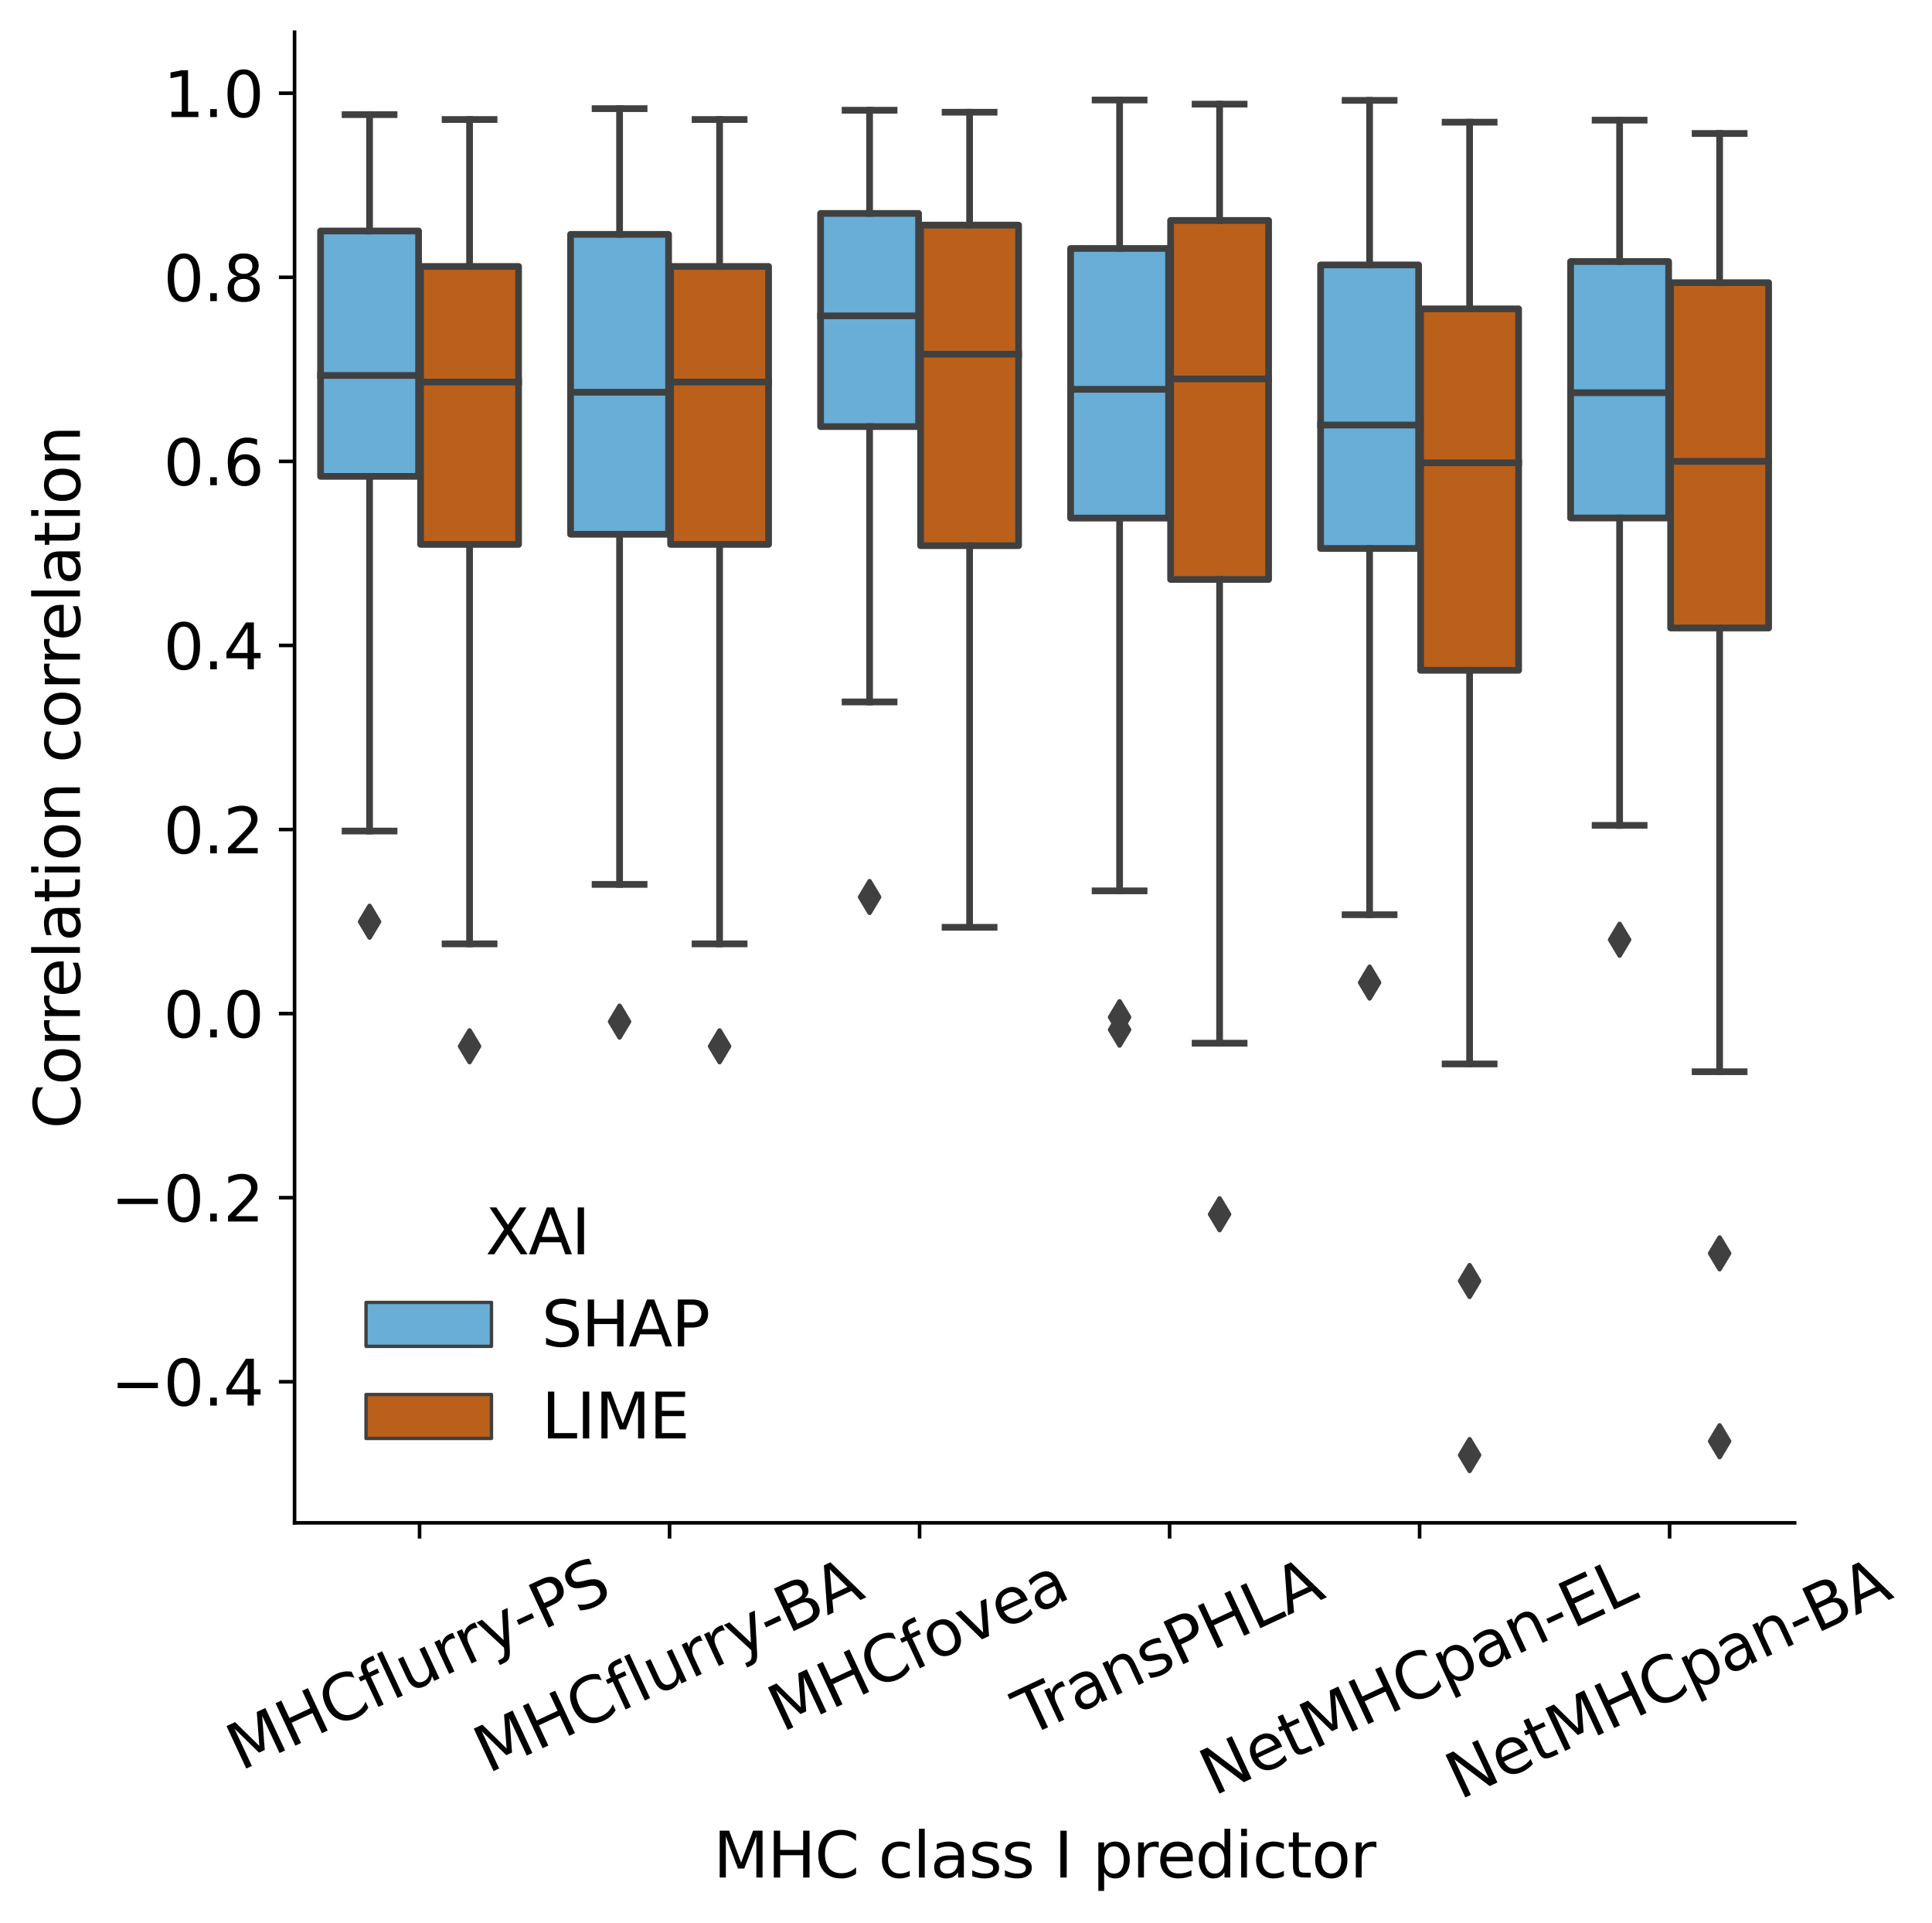 <?xml version="1.0" encoding="utf-8" standalone="no"?>
<!DOCTYPE svg PUBLIC "-//W3C//DTD SVG 1.1//EN"
  "http://www.w3.org/Graphics/SVG/1.1/DTD/svg11.dtd">
<svg height="429.1pt" version="1.1" viewBox="0 0 431.207 429.1" width="431.207pt" xmlns="http://www.w3.org/2000/svg" xmlns:xlink="http://www.w3.org/1999/xlink">
 <defs>
  <style type="text/css">*{stroke-linecap:butt;stroke-linejoin:round;}</style>
 </defs>
 <g id="figure_1">
  <g id="patch_1">
   <path d="M 0 429.1 
L 431.207 429.1 
L 431.207 -0 
L 0 -0 
z
" style="fill:#ffffff;"/>
  </g>
  <g id="axes_1">
   <g id="patch_2">
    <path d="M 65.745 339.84 
L 400.545 339.84 
L 400.545 7.2 
L 65.745 7.2 
z
" style="fill:#ffffff;"/>
   </g>
   <g id="patch_3">
    <path clip-path="url(#p8aa1a93c89)" d="M 71.549 106.305 
L 93.422 106.305 
L 93.422 51.548 
L 71.549 51.548 
L 71.549 106.305 
z
" style="fill:#68aed7;stroke:#404040;stroke-linejoin:miter;stroke-width:1.5;"/>
   </g>
   <g id="patch_4">
    <path clip-path="url(#p8aa1a93c89)" d="M 93.869 121.491 
L 115.742 121.491 
L 115.742 59.459 
L 93.869 59.459 
L 93.869 121.491 
z
" style="fill:#ba601b;stroke:#404040;stroke-linejoin:miter;stroke-width:1.5;"/>
   </g>
   <g id="patch_5">
    <path clip-path="url(#p8aa1a93c89)" d="M 127.349 119.231 
L 149.222 119.231 
L 149.222 52.298 
L 127.349 52.298 
L 127.349 119.231 
z
" style="fill:#68aed7;stroke:#404040;stroke-linejoin:miter;stroke-width:1.5;"/>
   </g>
   <g id="patch_6">
    <path clip-path="url(#p8aa1a93c89)" d="M 149.669 121.491 
L 171.542 121.491 
L 171.542 59.459 
L 149.669 59.459 
L 149.669 121.491 
z
" style="fill:#ba601b;stroke:#404040;stroke-linejoin:miter;stroke-width:1.5;"/>
   </g>
   <g id="patch_7">
    <path clip-path="url(#p8aa1a93c89)" d="M 183.149 95.198 
L 205.022 95.198 
L 205.022 47.631 
L 183.149 47.631 
L 183.149 95.198 
z
" style="fill:#68aed7;stroke:#404040;stroke-linejoin:miter;stroke-width:1.5;"/>
   </g>
   <g id="patch_8">
    <path clip-path="url(#p8aa1a93c89)" d="M 205.469 121.773 
L 227.342 121.773 
L 227.342 50.235 
L 205.469 50.235 
L 205.469 121.773 
z
" style="fill:#ba601b;stroke:#404040;stroke-linejoin:miter;stroke-width:1.5;"/>
   </g>
   <g id="patch_9">
    <path clip-path="url(#p8aa1a93c89)" d="M 238.949 115.615 
L 260.822 115.615 
L 260.822 55.449 
L 238.949 55.449 
L 238.949 115.615 
z
" style="fill:#68aed7;stroke:#404040;stroke-linejoin:miter;stroke-width:1.5;"/>
   </g>
   <g id="patch_10">
    <path clip-path="url(#p8aa1a93c89)" d="M 261.269 129.318 
L 283.142 129.318 
L 283.142 49.198 
L 261.269 49.198 
L 261.269 129.318 
z
" style="fill:#ba601b;stroke:#404040;stroke-linejoin:miter;stroke-width:1.5;"/>
   </g>
   <g id="patch_11">
    <path clip-path="url(#p8aa1a93c89)" d="M 294.749 122.393 
L 316.622 122.393 
L 316.622 59.12 
L 294.749 59.12 
L 294.749 122.393 
z
" style="fill:#68aed7;stroke:#404040;stroke-linejoin:miter;stroke-width:1.5;"/>
   </g>
   <g id="patch_12">
    <path clip-path="url(#p8aa1a93c89)" d="M 317.069 149.592 
L 338.942 149.592 
L 338.942 68.924 
L 317.069 68.924 
L 317.069 149.592 
z
" style="fill:#ba601b;stroke:#404040;stroke-linejoin:miter;stroke-width:1.5;"/>
   </g>
   <g id="patch_13">
    <path clip-path="url(#p8aa1a93c89)" d="M 350.549 115.593 
L 372.422 115.593 
L 372.422 58.363 
L 350.549 58.363 
L 350.549 115.593 
z
" style="fill:#68aed7;stroke:#404040;stroke-linejoin:miter;stroke-width:1.5;"/>
   </g>
   <g id="patch_14">
    <path clip-path="url(#p8aa1a93c89)" d="M 372.869 140.144 
L 394.742 140.144 
L 394.742 63.083 
L 372.869 63.083 
L 372.869 140.144 
z
" style="fill:#ba601b;stroke:#404040;stroke-linejoin:miter;stroke-width:1.5;"/>
   </g>
   <g id="patch_15">
    <path clip-path="url(#p8aa1a93c89)" d="M 93.645 226.194 
L 93.645 226.194 
L 93.645 226.194 
L 93.645 226.194 
z
" style="fill:#68aed7;stroke:#404040;stroke-linejoin:miter;stroke-width:0.75;"/>
   </g>
   <g id="patch_16">
    <path clip-path="url(#p8aa1a93c89)" d="M 93.645 226.194 
L 93.645 226.194 
L 93.645 226.194 
L 93.645 226.194 
z
" style="fill:#ba601b;stroke:#404040;stroke-linejoin:miter;stroke-width:0.75;"/>
   </g>
   <g id="matplotlib.axis_1">
    <g id="xtick_1">
     <g id="line2d_1">
      <defs>
       <path d="M 0 0 
L 0 3.5 
" id="m6ef341a977" style="stroke:#000000;stroke-width:0.8;"/>
      </defs>
      <g>
       <use style="stroke:#000000;stroke-width:0.8;" x="93.645" xlink:href="#m6ef341a977" y="339.84"/>
      </g>
     </g>
     <g id="text_1">
      <!-- MHCflurry-PS -->
      <g transform="translate(53.696 395.261)rotate(-25)scale(0.14 -0.14)">
       <defs>
        <path d="M 628 4666 
L 1569 4666 
L 2759 1491 
L 3956 4666 
L 4897 4666 
L 4897 0 
L 4281 0 
L 4281 4097 
L 3078 897 
L 2444 897 
L 1241 4097 
L 1241 0 
L 628 0 
L 628 4666 
z
" id="DejaVuSans-4d" transform="scale(0.016)"/>
        <path d="M 628 4666 
L 1259 4666 
L 1259 2753 
L 3553 2753 
L 3553 4666 
L 4184 4666 
L 4184 0 
L 3553 0 
L 3553 2222 
L 1259 2222 
L 1259 0 
L 628 0 
L 628 4666 
z
" id="DejaVuSans-48" transform="scale(0.016)"/>
        <path d="M 4122 4306 
L 4122 3641 
Q 3803 3938 3442 4084 
Q 3081 4231 2675 4231 
Q 1875 4231 1450 3742 
Q 1025 3253 1025 2328 
Q 1025 1406 1450 917 
Q 1875 428 2675 428 
Q 3081 428 3442 575 
Q 3803 722 4122 1019 
L 4122 359 
Q 3791 134 3420 21 
Q 3050 -91 2638 -91 
Q 1578 -91 968 557 
Q 359 1206 359 2328 
Q 359 3453 968 4101 
Q 1578 4750 2638 4750 
Q 3056 4750 3426 4639 
Q 3797 4528 4122 4306 
z
" id="DejaVuSans-43" transform="scale(0.016)"/>
        <path d="M 2375 4863 
L 2375 4384 
L 1825 4384 
Q 1516 4384 1395 4259 
Q 1275 4134 1275 3809 
L 1275 3500 
L 2222 3500 
L 2222 3053 
L 1275 3053 
L 1275 0 
L 697 0 
L 697 3053 
L 147 3053 
L 147 3500 
L 697 3500 
L 697 3744 
Q 697 4328 969 4595 
Q 1241 4863 1831 4863 
L 2375 4863 
z
" id="DejaVuSans-66" transform="scale(0.016)"/>
        <path d="M 603 4863 
L 1178 4863 
L 1178 0 
L 603 0 
L 603 4863 
z
" id="DejaVuSans-6c" transform="scale(0.016)"/>
        <path d="M 544 1381 
L 544 3500 
L 1119 3500 
L 1119 1403 
Q 1119 906 1312 657 
Q 1506 409 1894 409 
Q 2359 409 2629 706 
Q 2900 1003 2900 1516 
L 2900 3500 
L 3475 3500 
L 3475 0 
L 2900 0 
L 2900 538 
Q 2691 219 2414 64 
Q 2138 -91 1772 -91 
Q 1169 -91 856 284 
Q 544 659 544 1381 
z
M 1991 3584 
L 1991 3584 
z
" id="DejaVuSans-75" transform="scale(0.016)"/>
        <path d="M 2631 2963 
Q 2534 3019 2420 3045 
Q 2306 3072 2169 3072 
Q 1681 3072 1420 2755 
Q 1159 2438 1159 1844 
L 1159 0 
L 581 0 
L 581 3500 
L 1159 3500 
L 1159 2956 
Q 1341 3275 1631 3429 
Q 1922 3584 2338 3584 
Q 2397 3584 2469 3576 
Q 2541 3569 2628 3553 
L 2631 2963 
z
" id="DejaVuSans-72" transform="scale(0.016)"/>
        <path d="M 2059 -325 
Q 1816 -950 1584 -1140 
Q 1353 -1331 966 -1331 
L 506 -1331 
L 506 -850 
L 844 -850 
Q 1081 -850 1212 -737 
Q 1344 -625 1503 -206 
L 1606 56 
L 191 3500 
L 800 3500 
L 1894 763 
L 2988 3500 
L 3597 3500 
L 2059 -325 
z
" id="DejaVuSans-79" transform="scale(0.016)"/>
        <path d="M 313 2009 
L 1997 2009 
L 1997 1497 
L 313 1497 
L 313 2009 
z
" id="DejaVuSans-2d" transform="scale(0.016)"/>
        <path d="M 1259 4147 
L 1259 2394 
L 2053 2394 
Q 2494 2394 2734 2622 
Q 2975 2850 2975 3272 
Q 2975 3691 2734 3919 
Q 2494 4147 2053 4147 
L 1259 4147 
z
M 628 4666 
L 2053 4666 
Q 2838 4666 3239 4311 
Q 3641 3956 3641 3272 
Q 3641 2581 3239 2228 
Q 2838 1875 2053 1875 
L 1259 1875 
L 1259 0 
L 628 0 
L 628 4666 
z
" id="DejaVuSans-50" transform="scale(0.016)"/>
        <path d="M 3425 4513 
L 3425 3897 
Q 3066 4069 2747 4153 
Q 2428 4238 2131 4238 
Q 1616 4238 1336 4038 
Q 1056 3838 1056 3469 
Q 1056 3159 1242 3001 
Q 1428 2844 1947 2747 
L 2328 2669 
Q 3034 2534 3370 2195 
Q 3706 1856 3706 1288 
Q 3706 609 3251 259 
Q 2797 -91 1919 -91 
Q 1588 -91 1214 -16 
Q 841 59 441 206 
L 441 856 
Q 825 641 1194 531 
Q 1563 422 1919 422 
Q 2459 422 2753 634 
Q 3047 847 3047 1241 
Q 3047 1584 2836 1778 
Q 2625 1972 2144 2069 
L 1759 2144 
Q 1053 2284 737 2584 
Q 422 2884 422 3419 
Q 422 4038 858 4394 
Q 1294 4750 2059 4750 
Q 2388 4750 2728 4690 
Q 3069 4631 3425 4513 
z
" id="DejaVuSans-53" transform="scale(0.016)"/>
       </defs>
       <use xlink:href="#DejaVuSans-4d"/>
       <use x="86.279" xlink:href="#DejaVuSans-48"/>
       <use x="161.475" xlink:href="#DejaVuSans-43"/>
       <use x="231.299" xlink:href="#DejaVuSans-66"/>
       <use x="266.504" xlink:href="#DejaVuSans-6c"/>
       <use x="294.287" xlink:href="#DejaVuSans-75"/>
       <use x="357.666" xlink:href="#DejaVuSans-72"/>
       <use x="397.029" xlink:href="#DejaVuSans-72"/>
       <use x="438.143" xlink:href="#DejaVuSans-79"/>
       <use x="495.572" xlink:href="#DejaVuSans-2d"/>
       <use x="531.656" xlink:href="#DejaVuSans-50"/>
       <use x="591.959" xlink:href="#DejaVuSans-53"/>
      </g>
     </g>
    </g>
    <g id="xtick_2">
     <g id="line2d_2">
      <g>
       <use style="stroke:#000000;stroke-width:0.8;" x="149.445" xlink:href="#m6ef341a977" y="339.84"/>
      </g>
     </g>
     <g id="text_2">
      <!-- MHCflurry-BA -->
      <g transform="translate(108.886 395.83)rotate(-25)scale(0.14 -0.14)">
       <defs>
        <path d="M 1259 2228 
L 1259 519 
L 2272 519 
Q 2781 519 3026 730 
Q 3272 941 3272 1375 
Q 3272 1813 3026 2020 
Q 2781 2228 2272 2228 
L 1259 2228 
z
M 1259 4147 
L 1259 2741 
L 2194 2741 
Q 2656 2741 2882 2914 
Q 3109 3088 3109 3444 
Q 3109 3797 2882 3972 
Q 2656 4147 2194 4147 
L 1259 4147 
z
M 628 4666 
L 2241 4666 
Q 2963 4666 3353 4366 
Q 3744 4066 3744 3513 
Q 3744 3084 3544 2831 
Q 3344 2578 2956 2516 
Q 3422 2416 3680 2098 
Q 3938 1781 3938 1306 
Q 3938 681 3513 340 
Q 3088 0 2303 0 
L 628 0 
L 628 4666 
z
" id="DejaVuSans-42" transform="scale(0.016)"/>
        <path d="M 2188 4044 
L 1331 1722 
L 3047 1722 
L 2188 4044 
z
M 1831 4666 
L 2547 4666 
L 4325 0 
L 3669 0 
L 3244 1197 
L 1141 1197 
L 716 0 
L 50 0 
L 1831 4666 
z
" id="DejaVuSans-41" transform="scale(0.016)"/>
       </defs>
       <use xlink:href="#DejaVuSans-4d"/>
       <use x="86.279" xlink:href="#DejaVuSans-48"/>
       <use x="161.475" xlink:href="#DejaVuSans-43"/>
       <use x="231.299" xlink:href="#DejaVuSans-66"/>
       <use x="266.504" xlink:href="#DejaVuSans-6c"/>
       <use x="294.287" xlink:href="#DejaVuSans-75"/>
       <use x="357.666" xlink:href="#DejaVuSans-72"/>
       <use x="397.029" xlink:href="#DejaVuSans-72"/>
       <use x="438.143" xlink:href="#DejaVuSans-79"/>
       <use x="495.572" xlink:href="#DejaVuSans-2d"/>
       <use x="528.031" xlink:href="#DejaVuSans-42"/>
       <use x="596.635" xlink:href="#DejaVuSans-41"/>
      </g>
     </g>
    </g>
    <g id="xtick_3">
     <g id="line2d_3">
      <g>
       <use style="stroke:#000000;stroke-width:0.8;" x="205.245" xlink:href="#m6ef341a977" y="339.84"/>
      </g>
     </g>
     <g id="text_3">
      <!-- MHCfovea -->
      <g transform="translate(174.542 386.639)rotate(-25)scale(0.14 -0.14)">
       <defs>
        <path d="M 1959 3097 
Q 1497 3097 1228 2736 
Q 959 2375 959 1747 
Q 959 1119 1226 758 
Q 1494 397 1959 397 
Q 2419 397 2687 759 
Q 2956 1122 2956 1747 
Q 2956 2369 2687 2733 
Q 2419 3097 1959 3097 
z
M 1959 3584 
Q 2709 3584 3137 3096 
Q 3566 2609 3566 1747 
Q 3566 888 3137 398 
Q 2709 -91 1959 -91 
Q 1206 -91 779 398 
Q 353 888 353 1747 
Q 353 2609 779 3096 
Q 1206 3584 1959 3584 
z
" id="DejaVuSans-6f" transform="scale(0.016)"/>
        <path d="M 191 3500 
L 800 3500 
L 1894 563 
L 2988 3500 
L 3597 3500 
L 2284 0 
L 1503 0 
L 191 3500 
z
" id="DejaVuSans-76" transform="scale(0.016)"/>
        <path d="M 3597 1894 
L 3597 1613 
L 953 1613 
Q 991 1019 1311 708 
Q 1631 397 2203 397 
Q 2534 397 2845 478 
Q 3156 559 3463 722 
L 3463 178 
Q 3153 47 2828 -22 
Q 2503 -91 2169 -91 
Q 1331 -91 842 396 
Q 353 884 353 1716 
Q 353 2575 817 3079 
Q 1281 3584 2069 3584 
Q 2775 3584 3186 3129 
Q 3597 2675 3597 1894 
z
M 3022 2063 
Q 3016 2534 2758 2815 
Q 2500 3097 2075 3097 
Q 1594 3097 1305 2825 
Q 1016 2553 972 2059 
L 3022 2063 
z
" id="DejaVuSans-65" transform="scale(0.016)"/>
        <path d="M 2194 1759 
Q 1497 1759 1228 1600 
Q 959 1441 959 1056 
Q 959 750 1161 570 
Q 1363 391 1709 391 
Q 2188 391 2477 730 
Q 2766 1069 2766 1631 
L 2766 1759 
L 2194 1759 
z
M 3341 1997 
L 3341 0 
L 2766 0 
L 2766 531 
Q 2569 213 2275 61 
Q 1981 -91 1556 -91 
Q 1019 -91 701 211 
Q 384 513 384 1019 
Q 384 1609 779 1909 
Q 1175 2209 1959 2209 
L 2766 2209 
L 2766 2266 
Q 2766 2663 2505 2880 
Q 2244 3097 1772 3097 
Q 1472 3097 1187 3025 
Q 903 2953 641 2809 
L 641 3341 
Q 956 3463 1253 3523 
Q 1550 3584 1831 3584 
Q 2591 3584 2966 3190 
Q 3341 2797 3341 1997 
z
" id="DejaVuSans-61" transform="scale(0.016)"/>
       </defs>
       <use xlink:href="#DejaVuSans-4d"/>
       <use x="86.279" xlink:href="#DejaVuSans-48"/>
       <use x="161.475" xlink:href="#DejaVuSans-43"/>
       <use x="231.299" xlink:href="#DejaVuSans-66"/>
       <use x="266.504" xlink:href="#DejaVuSans-6f"/>
       <use x="327.686" xlink:href="#DejaVuSans-76"/>
       <use x="386.865" xlink:href="#DejaVuSans-65"/>
       <use x="448.389" xlink:href="#DejaVuSans-61"/>
      </g>
     </g>
    </g>
    <g id="xtick_4">
     <g id="line2d_4">
      <g>
       <use style="stroke:#000000;stroke-width:0.8;" x="261.045" xlink:href="#m6ef341a977" y="339.84"/>
      </g>
     </g>
     <g id="text_4">
      <!-- TransPHLA -->
      <g transform="translate(229.304 387.606)rotate(-25)scale(0.14 -0.14)">
       <defs>
        <path d="M -19 4666 
L 3928 4666 
L 3928 4134 
L 2272 4134 
L 2272 0 
L 1638 0 
L 1638 4134 
L -19 4134 
L -19 4666 
z
" id="DejaVuSans-54" transform="scale(0.016)"/>
        <path d="M 3513 2113 
L 3513 0 
L 2938 0 
L 2938 2094 
Q 2938 2591 2744 2837 
Q 2550 3084 2163 3084 
Q 1697 3084 1428 2787 
Q 1159 2491 1159 1978 
L 1159 0 
L 581 0 
L 581 3500 
L 1159 3500 
L 1159 2956 
Q 1366 3272 1645 3428 
Q 1925 3584 2291 3584 
Q 2894 3584 3203 3211 
Q 3513 2838 3513 2113 
z
" id="DejaVuSans-6e" transform="scale(0.016)"/>
        <path d="M 2834 3397 
L 2834 2853 
Q 2591 2978 2328 3040 
Q 2066 3103 1784 3103 
Q 1356 3103 1142 2972 
Q 928 2841 928 2578 
Q 928 2378 1081 2264 
Q 1234 2150 1697 2047 
L 1894 2003 
Q 2506 1872 2764 1633 
Q 3022 1394 3022 966 
Q 3022 478 2636 193 
Q 2250 -91 1575 -91 
Q 1294 -91 989 -36 
Q 684 19 347 128 
L 347 722 
Q 666 556 975 473 
Q 1284 391 1588 391 
Q 1994 391 2212 530 
Q 2431 669 2431 922 
Q 2431 1156 2273 1281 
Q 2116 1406 1581 1522 
L 1381 1569 
Q 847 1681 609 1914 
Q 372 2147 372 2553 
Q 372 3047 722 3315 
Q 1072 3584 1716 3584 
Q 2034 3584 2315 3537 
Q 2597 3491 2834 3397 
z
" id="DejaVuSans-73" transform="scale(0.016)"/>
        <path d="M 628 4666 
L 1259 4666 
L 1259 531 
L 3531 531 
L 3531 0 
L 628 0 
L 628 4666 
z
" id="DejaVuSans-4c" transform="scale(0.016)"/>
       </defs>
       <use xlink:href="#DejaVuSans-54"/>
       <use x="46.334" xlink:href="#DejaVuSans-72"/>
       <use x="87.447" xlink:href="#DejaVuSans-61"/>
       <use x="148.727" xlink:href="#DejaVuSans-6e"/>
       <use x="212.105" xlink:href="#DejaVuSans-73"/>
       <use x="264.205" xlink:href="#DejaVuSans-50"/>
       <use x="324.508" xlink:href="#DejaVuSans-48"/>
       <use x="399.703" xlink:href="#DejaVuSans-4c"/>
       <use x="457.666" xlink:href="#DejaVuSans-41"/>
      </g>
     </g>
    </g>
    <g id="xtick_5">
     <g id="line2d_5">
      <g>
       <use style="stroke:#000000;stroke-width:0.8;" x="316.845" xlink:href="#m6ef341a977" y="339.84"/>
      </g>
     </g>
     <g id="text_5">
      <!-- NetMHCpan-EL -->
      <g transform="translate(270.898 400.855)rotate(-25)scale(0.14 -0.14)">
       <defs>
        <path d="M 628 4666 
L 1478 4666 
L 3547 763 
L 3547 4666 
L 4159 4666 
L 4159 0 
L 3309 0 
L 1241 3903 
L 1241 0 
L 628 0 
L 628 4666 
z
" id="DejaVuSans-4e" transform="scale(0.016)"/>
        <path d="M 1172 4494 
L 1172 3500 
L 2356 3500 
L 2356 3053 
L 1172 3053 
L 1172 1153 
Q 1172 725 1289 603 
Q 1406 481 1766 481 
L 2356 481 
L 2356 0 
L 1766 0 
Q 1100 0 847 248 
Q 594 497 594 1153 
L 594 3053 
L 172 3053 
L 172 3500 
L 594 3500 
L 594 4494 
L 1172 4494 
z
" id="DejaVuSans-74" transform="scale(0.016)"/>
        <path d="M 1159 525 
L 1159 -1331 
L 581 -1331 
L 581 3500 
L 1159 3500 
L 1159 2969 
Q 1341 3281 1617 3432 
Q 1894 3584 2278 3584 
Q 2916 3584 3314 3078 
Q 3713 2572 3713 1747 
Q 3713 922 3314 415 
Q 2916 -91 2278 -91 
Q 1894 -91 1617 61 
Q 1341 213 1159 525 
z
M 3116 1747 
Q 3116 2381 2855 2742 
Q 2594 3103 2138 3103 
Q 1681 3103 1420 2742 
Q 1159 2381 1159 1747 
Q 1159 1113 1420 752 
Q 1681 391 2138 391 
Q 2594 391 2855 752 
Q 3116 1113 3116 1747 
z
" id="DejaVuSans-70" transform="scale(0.016)"/>
        <path d="M 628 4666 
L 3578 4666 
L 3578 4134 
L 1259 4134 
L 1259 2753 
L 3481 2753 
L 3481 2222 
L 1259 2222 
L 1259 531 
L 3634 531 
L 3634 0 
L 628 0 
L 628 4666 
z
" id="DejaVuSans-45" transform="scale(0.016)"/>
       </defs>
       <use xlink:href="#DejaVuSans-4e"/>
       <use x="74.805" xlink:href="#DejaVuSans-65"/>
       <use x="136.328" xlink:href="#DejaVuSans-74"/>
       <use x="175.537" xlink:href="#DejaVuSans-4d"/>
       <use x="261.816" xlink:href="#DejaVuSans-48"/>
       <use x="337.012" xlink:href="#DejaVuSans-43"/>
       <use x="406.836" xlink:href="#DejaVuSans-70"/>
       <use x="470.312" xlink:href="#DejaVuSans-61"/>
       <use x="531.592" xlink:href="#DejaVuSans-6e"/>
       <use x="594.971" xlink:href="#DejaVuSans-2d"/>
       <use x="631.055" xlink:href="#DejaVuSans-45"/>
       <use x="694.238" xlink:href="#DejaVuSans-4c"/>
      </g>
     </g>
    </g>
    <g id="xtick_6">
     <g id="line2d_6">
      <g>
       <use style="stroke:#000000;stroke-width:0.8;" x="372.645" xlink:href="#m6ef341a977" y="339.84"/>
      </g>
     </g>
     <g id="text_6">
      <!-- NetMHCpan-BA -->
      <g transform="translate(325.779 401.712)rotate(-25)scale(0.14 -0.14)">
       <use xlink:href="#DejaVuSans-4e"/>
       <use x="74.805" xlink:href="#DejaVuSans-65"/>
       <use x="136.328" xlink:href="#DejaVuSans-74"/>
       <use x="175.537" xlink:href="#DejaVuSans-4d"/>
       <use x="261.816" xlink:href="#DejaVuSans-48"/>
       <use x="337.012" xlink:href="#DejaVuSans-43"/>
       <use x="406.836" xlink:href="#DejaVuSans-70"/>
       <use x="470.312" xlink:href="#DejaVuSans-61"/>
       <use x="531.592" xlink:href="#DejaVuSans-6e"/>
       <use x="594.971" xlink:href="#DejaVuSans-2d"/>
       <use x="627.43" xlink:href="#DejaVuSans-42"/>
       <use x="696.033" xlink:href="#DejaVuSans-41"/>
      </g>
     </g>
    </g>
    <g id="text_7">
     <!-- MHC class I predictor -->
     <g transform="translate(159.224 418.989)scale(0.14 -0.14)">
      <defs>
       <path id="DejaVuSans-20" transform="scale(0.016)"/>
       <path d="M 3122 3366 
L 3122 2828 
Q 2878 2963 2633 3030 
Q 2388 3097 2138 3097 
Q 1578 3097 1268 2742 
Q 959 2388 959 1747 
Q 959 1106 1268 751 
Q 1578 397 2138 397 
Q 2388 397 2633 464 
Q 2878 531 3122 666 
L 3122 134 
Q 2881 22 2623 -34 
Q 2366 -91 2075 -91 
Q 1284 -91 818 406 
Q 353 903 353 1747 
Q 353 2603 823 3093 
Q 1294 3584 2113 3584 
Q 2378 3584 2631 3529 
Q 2884 3475 3122 3366 
z
" id="DejaVuSans-63" transform="scale(0.016)"/>
       <path d="M 628 4666 
L 1259 4666 
L 1259 0 
L 628 0 
L 628 4666 
z
" id="DejaVuSans-49" transform="scale(0.016)"/>
       <path d="M 2906 2969 
L 2906 4863 
L 3481 4863 
L 3481 0 
L 2906 0 
L 2906 525 
Q 2725 213 2448 61 
Q 2172 -91 1784 -91 
Q 1150 -91 751 415 
Q 353 922 353 1747 
Q 353 2572 751 3078 
Q 1150 3584 1784 3584 
Q 2172 3584 2448 3432 
Q 2725 3281 2906 2969 
z
M 947 1747 
Q 947 1113 1208 752 
Q 1469 391 1925 391 
Q 2381 391 2643 752 
Q 2906 1113 2906 1747 
Q 2906 2381 2643 2742 
Q 2381 3103 1925 3103 
Q 1469 3103 1208 2742 
Q 947 2381 947 1747 
z
" id="DejaVuSans-64" transform="scale(0.016)"/>
       <path d="M 603 3500 
L 1178 3500 
L 1178 0 
L 603 0 
L 603 3500 
z
M 603 4863 
L 1178 4863 
L 1178 4134 
L 603 4134 
L 603 4863 
z
" id="DejaVuSans-69" transform="scale(0.016)"/>
      </defs>
      <use xlink:href="#DejaVuSans-4d"/>
      <use x="86.279" xlink:href="#DejaVuSans-48"/>
      <use x="161.475" xlink:href="#DejaVuSans-43"/>
      <use x="231.299" xlink:href="#DejaVuSans-20"/>
      <use x="263.086" xlink:href="#DejaVuSans-63"/>
      <use x="318.066" xlink:href="#DejaVuSans-6c"/>
      <use x="345.85" xlink:href="#DejaVuSans-61"/>
      <use x="407.129" xlink:href="#DejaVuSans-73"/>
      <use x="459.229" xlink:href="#DejaVuSans-73"/>
      <use x="511.328" xlink:href="#DejaVuSans-20"/>
      <use x="543.115" xlink:href="#DejaVuSans-49"/>
      <use x="572.607" xlink:href="#DejaVuSans-20"/>
      <use x="604.395" xlink:href="#DejaVuSans-70"/>
      <use x="667.871" xlink:href="#DejaVuSans-72"/>
      <use x="706.734" xlink:href="#DejaVuSans-65"/>
      <use x="768.258" xlink:href="#DejaVuSans-64"/>
      <use x="831.734" xlink:href="#DejaVuSans-69"/>
      <use x="859.518" xlink:href="#DejaVuSans-63"/>
      <use x="914.498" xlink:href="#DejaVuSans-74"/>
      <use x="953.707" xlink:href="#DejaVuSans-6f"/>
      <use x="1014.889" xlink:href="#DejaVuSans-72"/>
     </g>
    </g>
   </g>
   <g id="matplotlib.axis_2">
    <g id="ytick_1">
     <g id="line2d_7">
      <defs>
       <path d="M 0 0 
L -3.5 0 
" id="m26b30c2931" style="stroke:#000000;stroke-width:0.8;"/>
      </defs>
      <g>
       <use style="stroke:#000000;stroke-width:0.8;" x="65.745" xlink:href="#m26b30c2931" y="308.35"/>
      </g>
     </g>
     <g id="text_8">
      <!-- −0.4 -->
      <g transform="translate(24.749 313.669)scale(0.14 -0.14)">
       <defs>
        <path d="M 678 2272 
L 4684 2272 
L 4684 1741 
L 678 1741 
L 678 2272 
z
" id="DejaVuSans-2212" transform="scale(0.016)"/>
        <path d="M 2034 4250 
Q 1547 4250 1301 3770 
Q 1056 3291 1056 2328 
Q 1056 1369 1301 889 
Q 1547 409 2034 409 
Q 2525 409 2770 889 
Q 3016 1369 3016 2328 
Q 3016 3291 2770 3770 
Q 2525 4250 2034 4250 
z
M 2034 4750 
Q 2819 4750 3233 4129 
Q 3647 3509 3647 2328 
Q 3647 1150 3233 529 
Q 2819 -91 2034 -91 
Q 1250 -91 836 529 
Q 422 1150 422 2328 
Q 422 3509 836 4129 
Q 1250 4750 2034 4750 
z
" id="DejaVuSans-30" transform="scale(0.016)"/>
        <path d="M 684 794 
L 1344 794 
L 1344 0 
L 684 0 
L 684 794 
z
" id="DejaVuSans-2e" transform="scale(0.016)"/>
        <path d="M 2419 4116 
L 825 1625 
L 2419 1625 
L 2419 4116 
z
M 2253 4666 
L 3047 4666 
L 3047 1625 
L 3713 1625 
L 3713 1100 
L 3047 1100 
L 3047 0 
L 2419 0 
L 2419 1100 
L 313 1100 
L 313 1709 
L 2253 4666 
z
" id="DejaVuSans-34" transform="scale(0.016)"/>
       </defs>
       <use xlink:href="#DejaVuSans-2212"/>
       <use x="83.789" xlink:href="#DejaVuSans-30"/>
       <use x="147.412" xlink:href="#DejaVuSans-2e"/>
       <use x="179.199" xlink:href="#DejaVuSans-34"/>
      </g>
     </g>
    </g>
    <g id="ytick_2">
     <g id="line2d_8">
      <g>
       <use style="stroke:#000000;stroke-width:0.8;" x="65.745" xlink:href="#m26b30c2931" y="267.272"/>
      </g>
     </g>
     <g id="text_9">
      <!-- −0.2 -->
      <g transform="translate(24.749 272.591)scale(0.14 -0.14)">
       <defs>
        <path d="M 1228 531 
L 3431 531 
L 3431 0 
L 469 0 
L 469 531 
Q 828 903 1448 1529 
Q 2069 2156 2228 2338 
Q 2531 2678 2651 2914 
Q 2772 3150 2772 3378 
Q 2772 3750 2511 3984 
Q 2250 4219 1831 4219 
Q 1534 4219 1204 4116 
Q 875 4013 500 3803 
L 500 4441 
Q 881 4594 1212 4672 
Q 1544 4750 1819 4750 
Q 2544 4750 2975 4387 
Q 3406 4025 3406 3419 
Q 3406 3131 3298 2873 
Q 3191 2616 2906 2266 
Q 2828 2175 2409 1742 
Q 1991 1309 1228 531 
z
" id="DejaVuSans-32" transform="scale(0.016)"/>
       </defs>
       <use xlink:href="#DejaVuSans-2212"/>
       <use x="83.789" xlink:href="#DejaVuSans-30"/>
       <use x="147.412" xlink:href="#DejaVuSans-2e"/>
       <use x="179.199" xlink:href="#DejaVuSans-32"/>
      </g>
     </g>
    </g>
    <g id="ytick_3">
     <g id="line2d_9">
      <g>
       <use style="stroke:#000000;stroke-width:0.8;" x="65.745" xlink:href="#m26b30c2931" y="226.194"/>
      </g>
     </g>
     <g id="text_10">
      <!-- 0.0 -->
      <g transform="translate(36.481 231.513)scale(0.14 -0.14)">
       <use xlink:href="#DejaVuSans-30"/>
       <use x="63.623" xlink:href="#DejaVuSans-2e"/>
       <use x="95.41" xlink:href="#DejaVuSans-30"/>
      </g>
     </g>
    </g>
    <g id="ytick_4">
     <g id="line2d_10">
      <g>
       <use style="stroke:#000000;stroke-width:0.8;" x="65.745" xlink:href="#m26b30c2931" y="185.116"/>
      </g>
     </g>
     <g id="text_11">
      <!-- 0.2 -->
      <g transform="translate(36.481 190.435)scale(0.14 -0.14)">
       <use xlink:href="#DejaVuSans-30"/>
       <use x="63.623" xlink:href="#DejaVuSans-2e"/>
       <use x="95.41" xlink:href="#DejaVuSans-32"/>
      </g>
     </g>
    </g>
    <g id="ytick_5">
     <g id="line2d_11">
      <g>
       <use style="stroke:#000000;stroke-width:0.8;" x="65.745" xlink:href="#m26b30c2931" y="144.038"/>
      </g>
     </g>
     <g id="text_12">
      <!-- 0.4 -->
      <g transform="translate(36.481 149.357)scale(0.14 -0.14)">
       <use xlink:href="#DejaVuSans-30"/>
       <use x="63.623" xlink:href="#DejaVuSans-2e"/>
       <use x="95.41" xlink:href="#DejaVuSans-34"/>
      </g>
     </g>
    </g>
    <g id="ytick_6">
     <g id="line2d_12">
      <g>
       <use style="stroke:#000000;stroke-width:0.8;" x="65.745" xlink:href="#m26b30c2931" y="102.96"/>
      </g>
     </g>
     <g id="text_13">
      <!-- 0.6 -->
      <g transform="translate(36.481 108.278)scale(0.14 -0.14)">
       <defs>
        <path d="M 2113 2584 
Q 1688 2584 1439 2293 
Q 1191 2003 1191 1497 
Q 1191 994 1439 701 
Q 1688 409 2113 409 
Q 2538 409 2786 701 
Q 3034 994 3034 1497 
Q 3034 2003 2786 2293 
Q 2538 2584 2113 2584 
z
M 3366 4563 
L 3366 3988 
Q 3128 4100 2886 4159 
Q 2644 4219 2406 4219 
Q 1781 4219 1451 3797 
Q 1122 3375 1075 2522 
Q 1259 2794 1537 2939 
Q 1816 3084 2150 3084 
Q 2853 3084 3261 2657 
Q 3669 2231 3669 1497 
Q 3669 778 3244 343 
Q 2819 -91 2113 -91 
Q 1303 -91 875 529 
Q 447 1150 447 2328 
Q 447 3434 972 4092 
Q 1497 4750 2381 4750 
Q 2619 4750 2861 4703 
Q 3103 4656 3366 4563 
z
" id="DejaVuSans-36" transform="scale(0.016)"/>
       </defs>
       <use xlink:href="#DejaVuSans-30"/>
       <use x="63.623" xlink:href="#DejaVuSans-2e"/>
       <use x="95.41" xlink:href="#DejaVuSans-36"/>
      </g>
     </g>
    </g>
    <g id="ytick_7">
     <g id="line2d_13">
      <g>
       <use style="stroke:#000000;stroke-width:0.8;" x="65.745" xlink:href="#m26b30c2931" y="61.881"/>
      </g>
     </g>
     <g id="text_14">
      <!-- 0.8 -->
      <g transform="translate(36.481 67.2)scale(0.14 -0.14)">
       <defs>
        <path d="M 2034 2216 
Q 1584 2216 1326 1975 
Q 1069 1734 1069 1313 
Q 1069 891 1326 650 
Q 1584 409 2034 409 
Q 2484 409 2743 651 
Q 3003 894 3003 1313 
Q 3003 1734 2745 1975 
Q 2488 2216 2034 2216 
z
M 1403 2484 
Q 997 2584 770 2862 
Q 544 3141 544 3541 
Q 544 4100 942 4425 
Q 1341 4750 2034 4750 
Q 2731 4750 3128 4425 
Q 3525 4100 3525 3541 
Q 3525 3141 3298 2862 
Q 3072 2584 2669 2484 
Q 3125 2378 3379 2068 
Q 3634 1759 3634 1313 
Q 3634 634 3220 271 
Q 2806 -91 2034 -91 
Q 1263 -91 848 271 
Q 434 634 434 1313 
Q 434 1759 690 2068 
Q 947 2378 1403 2484 
z
M 1172 3481 
Q 1172 3119 1398 2916 
Q 1625 2713 2034 2713 
Q 2441 2713 2670 2916 
Q 2900 3119 2900 3481 
Q 2900 3844 2670 4047 
Q 2441 4250 2034 4250 
Q 1625 4250 1398 4047 
Q 1172 3844 1172 3481 
z
" id="DejaVuSans-38" transform="scale(0.016)"/>
       </defs>
       <use xlink:href="#DejaVuSans-30"/>
       <use x="63.623" xlink:href="#DejaVuSans-2e"/>
       <use x="95.41" xlink:href="#DejaVuSans-38"/>
      </g>
     </g>
    </g>
    <g id="ytick_8">
     <g id="line2d_14">
      <g>
       <use style="stroke:#000000;stroke-width:0.8;" x="65.745" xlink:href="#m26b30c2931" y="20.803"/>
      </g>
     </g>
     <g id="text_15">
      <!-- 1.0 -->
      <g transform="translate(36.481 26.122)scale(0.14 -0.14)">
       <defs>
        <path d="M 794 531 
L 1825 531 
L 1825 4091 
L 703 3866 
L 703 4441 
L 1819 4666 
L 2450 4666 
L 2450 531 
L 3481 531 
L 3481 0 
L 794 0 
L 794 531 
z
" id="DejaVuSans-31" transform="scale(0.016)"/>
       </defs>
       <use xlink:href="#DejaVuSans-31"/>
       <use x="63.623" xlink:href="#DejaVuSans-2e"/>
       <use x="95.41" xlink:href="#DejaVuSans-30"/>
      </g>
     </g>
    </g>
    <g id="text_16">
     <!-- Correlation correlation -->
     <g transform="translate(17.838 251.898)rotate(-90)scale(0.14 -0.14)">
      <use xlink:href="#DejaVuSans-43"/>
      <use x="69.824" xlink:href="#DejaVuSans-6f"/>
      <use x="131.006" xlink:href="#DejaVuSans-72"/>
      <use x="170.369" xlink:href="#DejaVuSans-72"/>
      <use x="209.232" xlink:href="#DejaVuSans-65"/>
      <use x="270.756" xlink:href="#DejaVuSans-6c"/>
      <use x="298.539" xlink:href="#DejaVuSans-61"/>
      <use x="359.818" xlink:href="#DejaVuSans-74"/>
      <use x="399.027" xlink:href="#DejaVuSans-69"/>
      <use x="426.811" xlink:href="#DejaVuSans-6f"/>
      <use x="487.992" xlink:href="#DejaVuSans-6e"/>
      <use x="551.371" xlink:href="#DejaVuSans-20"/>
      <use x="583.158" xlink:href="#DejaVuSans-63"/>
      <use x="638.139" xlink:href="#DejaVuSans-6f"/>
      <use x="699.32" xlink:href="#DejaVuSans-72"/>
      <use x="738.684" xlink:href="#DejaVuSans-72"/>
      <use x="777.547" xlink:href="#DejaVuSans-65"/>
      <use x="839.07" xlink:href="#DejaVuSans-6c"/>
      <use x="866.854" xlink:href="#DejaVuSans-61"/>
      <use x="928.133" xlink:href="#DejaVuSans-74"/>
      <use x="967.342" xlink:href="#DejaVuSans-69"/>
      <use x="995.125" xlink:href="#DejaVuSans-6f"/>
      <use x="1056.307" xlink:href="#DejaVuSans-6e"/>
     </g>
    </g>
   </g>
   <g id="line2d_15">
    <path clip-path="url(#p8aa1a93c89)" d="M 82.485 106.305 
L 82.485 185.456 
" style="fill:none;stroke:#404040;stroke-linecap:square;stroke-width:1.5;"/>
   </g>
   <g id="line2d_16">
    <path clip-path="url(#p8aa1a93c89)" d="M 82.485 51.548 
L 82.485 25.578 
" style="fill:none;stroke:#404040;stroke-linecap:square;stroke-width:1.5;"/>
   </g>
   <g id="line2d_17">
    <path clip-path="url(#p8aa1a93c89)" d="M 77.017 185.456 
L 87.954 185.456 
" style="fill:none;stroke:#404040;stroke-linecap:square;stroke-width:1.5;"/>
   </g>
   <g id="line2d_18">
    <path clip-path="url(#p8aa1a93c89)" d="M 77.017 25.578 
L 87.954 25.578 
" style="fill:none;stroke:#404040;stroke-linecap:square;stroke-width:1.5;"/>
   </g>
   <g id="line2d_19">
    <defs>
     <path d="M -0 3.536 
L 2.121 0 
L -0 -3.536 
L -2.121 -0 
z
" id="m99f271b7f7" style="stroke:#404040;stroke-linejoin:miter;"/>
    </defs>
    <g clip-path="url(#p8aa1a93c89)">
     <use style="fill:#404040;stroke:#404040;stroke-linejoin:miter;" x="82.485" xlink:href="#m99f271b7f7" y="205.69"/>
    </g>
   </g>
   <g id="line2d_20">
    <path clip-path="url(#p8aa1a93c89)" d="M 104.805 121.491 
L 104.805 210.631 
" style="fill:none;stroke:#404040;stroke-linecap:square;stroke-width:1.5;"/>
   </g>
   <g id="line2d_21">
    <path clip-path="url(#p8aa1a93c89)" d="M 104.805 59.459 
L 104.805 26.671 
" style="fill:none;stroke:#404040;stroke-linecap:square;stroke-width:1.5;"/>
   </g>
   <g id="line2d_22">
    <path clip-path="url(#p8aa1a93c89)" d="M 99.337 210.631 
L 110.274 210.631 
" style="fill:none;stroke:#404040;stroke-linecap:square;stroke-width:1.5;"/>
   </g>
   <g id="line2d_23">
    <path clip-path="url(#p8aa1a93c89)" d="M 99.337 26.671 
L 110.274 26.671 
" style="fill:none;stroke:#404040;stroke-linecap:square;stroke-width:1.5;"/>
   </g>
   <g id="line2d_24">
    <g clip-path="url(#p8aa1a93c89)">
     <use style="fill:#404040;stroke:#404040;stroke-linejoin:miter;" x="104.805" xlink:href="#m99f271b7f7" y="233.487"/>
    </g>
   </g>
   <g id="line2d_25">
    <path clip-path="url(#p8aa1a93c89)" d="M 138.285 119.231 
L 138.285 197.361 
" style="fill:none;stroke:#404040;stroke-linecap:square;stroke-width:1.5;"/>
   </g>
   <g id="line2d_26">
    <path clip-path="url(#p8aa1a93c89)" d="M 138.285 52.298 
L 138.285 24.243 
" style="fill:none;stroke:#404040;stroke-linecap:square;stroke-width:1.5;"/>
   </g>
   <g id="line2d_27">
    <path clip-path="url(#p8aa1a93c89)" d="M 132.817 197.361 
L 143.754 197.361 
" style="fill:none;stroke:#404040;stroke-linecap:square;stroke-width:1.5;"/>
   </g>
   <g id="line2d_28">
    <path clip-path="url(#p8aa1a93c89)" d="M 132.817 24.243 
L 143.754 24.243 
" style="fill:none;stroke:#404040;stroke-linecap:square;stroke-width:1.5;"/>
   </g>
   <g id="line2d_29">
    <g clip-path="url(#p8aa1a93c89)">
     <use style="fill:#404040;stroke:#404040;stroke-linejoin:miter;" x="138.285" xlink:href="#m99f271b7f7" y="227.981"/>
    </g>
   </g>
   <g id="line2d_30">
    <path clip-path="url(#p8aa1a93c89)" d="M 160.605 121.491 
L 160.605 210.631 
" style="fill:none;stroke:#404040;stroke-linecap:square;stroke-width:1.5;"/>
   </g>
   <g id="line2d_31">
    <path clip-path="url(#p8aa1a93c89)" d="M 160.605 59.459 
L 160.605 26.671 
" style="fill:none;stroke:#404040;stroke-linecap:square;stroke-width:1.5;"/>
   </g>
   <g id="line2d_32">
    <path clip-path="url(#p8aa1a93c89)" d="M 155.137 210.631 
L 166.074 210.631 
" style="fill:none;stroke:#404040;stroke-linecap:square;stroke-width:1.5;"/>
   </g>
   <g id="line2d_33">
    <path clip-path="url(#p8aa1a93c89)" d="M 155.137 26.671 
L 166.074 26.671 
" style="fill:none;stroke:#404040;stroke-linecap:square;stroke-width:1.5;"/>
   </g>
   <g id="line2d_34">
    <g clip-path="url(#p8aa1a93c89)">
     <use style="fill:#404040;stroke:#404040;stroke-linejoin:miter;" x="160.605" xlink:href="#m99f271b7f7" y="233.487"/>
    </g>
   </g>
   <g id="line2d_35">
    <path clip-path="url(#p8aa1a93c89)" d="M 194.085 95.198 
L 194.085 156.643 
" style="fill:none;stroke:#404040;stroke-linecap:square;stroke-width:1.5;"/>
   </g>
   <g id="line2d_36">
    <path clip-path="url(#p8aa1a93c89)" d="M 194.085 47.631 
L 194.085 24.603 
" style="fill:none;stroke:#404040;stroke-linecap:square;stroke-width:1.5;"/>
   </g>
   <g id="line2d_37">
    <path clip-path="url(#p8aa1a93c89)" d="M 188.617 156.643 
L 199.554 156.643 
" style="fill:none;stroke:#404040;stroke-linecap:square;stroke-width:1.5;"/>
   </g>
   <g id="line2d_38">
    <path clip-path="url(#p8aa1a93c89)" d="M 188.617 24.603 
L 199.554 24.603 
" style="fill:none;stroke:#404040;stroke-linecap:square;stroke-width:1.5;"/>
   </g>
   <g id="line2d_39">
    <g clip-path="url(#p8aa1a93c89)">
     <use style="fill:#404040;stroke:#404040;stroke-linejoin:miter;" x="194.085" xlink:href="#m99f271b7f7" y="200.182"/>
    </g>
   </g>
   <g id="line2d_40">
    <path clip-path="url(#p8aa1a93c89)" d="M 216.405 121.773 
L 216.405 206.931 
" style="fill:none;stroke:#404040;stroke-linecap:square;stroke-width:1.5;"/>
   </g>
   <g id="line2d_41">
    <path clip-path="url(#p8aa1a93c89)" d="M 216.405 50.235 
L 216.405 25.045 
" style="fill:none;stroke:#404040;stroke-linecap:square;stroke-width:1.5;"/>
   </g>
   <g id="line2d_42">
    <path clip-path="url(#p8aa1a93c89)" d="M 210.937 206.931 
L 221.874 206.931 
" style="fill:none;stroke:#404040;stroke-linecap:square;stroke-width:1.5;"/>
   </g>
   <g id="line2d_43">
    <path clip-path="url(#p8aa1a93c89)" d="M 210.937 25.045 
L 221.874 25.045 
" style="fill:none;stroke:#404040;stroke-linecap:square;stroke-width:1.5;"/>
   </g>
   <g id="line2d_44"/>
   <g id="line2d_45">
    <path clip-path="url(#p8aa1a93c89)" d="M 249.885 115.615 
L 249.885 198.803 
" style="fill:none;stroke:#404040;stroke-linecap:square;stroke-width:1.5;"/>
   </g>
   <g id="line2d_46">
    <path clip-path="url(#p8aa1a93c89)" d="M 249.885 55.449 
L 249.885 22.32 
" style="fill:none;stroke:#404040;stroke-linecap:square;stroke-width:1.5;"/>
   </g>
   <g id="line2d_47">
    <path clip-path="url(#p8aa1a93c89)" d="M 244.417 198.803 
L 255.354 198.803 
" style="fill:none;stroke:#404040;stroke-linecap:square;stroke-width:1.5;"/>
   </g>
   <g id="line2d_48">
    <path clip-path="url(#p8aa1a93c89)" d="M 244.417 22.32 
L 255.354 22.32 
" style="fill:none;stroke:#404040;stroke-linecap:square;stroke-width:1.5;"/>
   </g>
   <g id="line2d_49">
    <g clip-path="url(#p8aa1a93c89)">
     <use style="fill:#404040;stroke:#404040;stroke-linejoin:miter;" x="249.885" xlink:href="#m99f271b7f7" y="229.789"/>
     <use style="fill:#404040;stroke:#404040;stroke-linejoin:miter;" x="249.885" xlink:href="#m99f271b7f7" y="226.993"/>
    </g>
   </g>
   <g id="line2d_50">
    <path clip-path="url(#p8aa1a93c89)" d="M 272.205 129.318 
L 272.205 232.801 
" style="fill:none;stroke:#404040;stroke-linecap:square;stroke-width:1.5;"/>
   </g>
   <g id="line2d_51">
    <path clip-path="url(#p8aa1a93c89)" d="M 272.205 49.198 
L 272.205 23.237 
" style="fill:none;stroke:#404040;stroke-linecap:square;stroke-width:1.5;"/>
   </g>
   <g id="line2d_52">
    <path clip-path="url(#p8aa1a93c89)" d="M 266.737 232.801 
L 277.674 232.801 
" style="fill:none;stroke:#404040;stroke-linecap:square;stroke-width:1.5;"/>
   </g>
   <g id="line2d_53">
    <path clip-path="url(#p8aa1a93c89)" d="M 266.737 23.237 
L 277.674 23.237 
" style="fill:none;stroke:#404040;stroke-linecap:square;stroke-width:1.5;"/>
   </g>
   <g id="line2d_54">
    <g clip-path="url(#p8aa1a93c89)">
     <use style="fill:#404040;stroke:#404040;stroke-linejoin:miter;" x="272.205" xlink:href="#m99f271b7f7" y="270.972"/>
    </g>
   </g>
   <g id="line2d_55">
    <path clip-path="url(#p8aa1a93c89)" d="M 305.685 122.393 
L 305.685 204.128 
" style="fill:none;stroke:#404040;stroke-linecap:square;stroke-width:1.5;"/>
   </g>
   <g id="line2d_56">
    <path clip-path="url(#p8aa1a93c89)" d="M 305.685 59.12 
L 305.685 22.397 
" style="fill:none;stroke:#404040;stroke-linecap:square;stroke-width:1.5;"/>
   </g>
   <g id="line2d_57">
    <path clip-path="url(#p8aa1a93c89)" d="M 300.217 204.128 
L 311.154 204.128 
" style="fill:none;stroke:#404040;stroke-linecap:square;stroke-width:1.5;"/>
   </g>
   <g id="line2d_58">
    <path clip-path="url(#p8aa1a93c89)" d="M 300.217 22.397 
L 311.154 22.397 
" style="fill:none;stroke:#404040;stroke-linecap:square;stroke-width:1.5;"/>
   </g>
   <g id="line2d_59">
    <g clip-path="url(#p8aa1a93c89)">
     <use style="fill:#404040;stroke:#404040;stroke-linejoin:miter;" x="305.685" xlink:href="#m99f271b7f7" y="219.271"/>
    </g>
   </g>
   <g id="line2d_60">
    <path clip-path="url(#p8aa1a93c89)" d="M 328.005 149.592 
L 328.005 237.428 
" style="fill:none;stroke:#404040;stroke-linecap:square;stroke-width:1.5;"/>
   </g>
   <g id="line2d_61">
    <path clip-path="url(#p8aa1a93c89)" d="M 328.005 68.924 
L 328.005 27.268 
" style="fill:none;stroke:#404040;stroke-linecap:square;stroke-width:1.5;"/>
   </g>
   <g id="line2d_62">
    <path clip-path="url(#p8aa1a93c89)" d="M 322.537 237.428 
L 333.474 237.428 
" style="fill:none;stroke:#404040;stroke-linecap:square;stroke-width:1.5;"/>
   </g>
   <g id="line2d_63">
    <path clip-path="url(#p8aa1a93c89)" d="M 322.537 27.268 
L 333.474 27.268 
" style="fill:none;stroke:#404040;stroke-linecap:square;stroke-width:1.5;"/>
   </g>
   <g id="line2d_64">
    <g clip-path="url(#p8aa1a93c89)">
     <use style="fill:#404040;stroke:#404040;stroke-linejoin:miter;" x="328.005" xlink:href="#m99f271b7f7" y="285.869"/>
     <use style="fill:#404040;stroke:#404040;stroke-linejoin:miter;" x="328.005" xlink:href="#m99f271b7f7" y="324.72"/>
    </g>
   </g>
   <g id="line2d_65">
    <path clip-path="url(#p8aa1a93c89)" d="M 361.485 115.593 
L 361.485 184.191 
" style="fill:none;stroke:#404040;stroke-linecap:square;stroke-width:1.5;"/>
   </g>
   <g id="line2d_66">
    <path clip-path="url(#p8aa1a93c89)" d="M 361.485 58.363 
L 361.485 26.817 
" style="fill:none;stroke:#404040;stroke-linecap:square;stroke-width:1.5;"/>
   </g>
   <g id="line2d_67">
    <path clip-path="url(#p8aa1a93c89)" d="M 356.017 184.191 
L 366.954 184.191 
" style="fill:none;stroke:#404040;stroke-linecap:square;stroke-width:1.5;"/>
   </g>
   <g id="line2d_68">
    <path clip-path="url(#p8aa1a93c89)" d="M 356.017 26.817 
L 366.954 26.817 
" style="fill:none;stroke:#404040;stroke-linecap:square;stroke-width:1.5;"/>
   </g>
   <g id="line2d_69">
    <g clip-path="url(#p8aa1a93c89)">
     <use style="fill:#404040;stroke:#404040;stroke-linejoin:miter;" x="361.485" xlink:href="#m99f271b7f7" y="209.709"/>
    </g>
   </g>
   <g id="line2d_70">
    <path clip-path="url(#p8aa1a93c89)" d="M 383.805 140.144 
L 383.805 239.167 
" style="fill:none;stroke:#404040;stroke-linecap:square;stroke-width:1.5;"/>
   </g>
   <g id="line2d_71">
    <path clip-path="url(#p8aa1a93c89)" d="M 383.805 63.083 
L 383.805 29.786 
" style="fill:none;stroke:#404040;stroke-linecap:square;stroke-width:1.5;"/>
   </g>
   <g id="line2d_72">
    <path clip-path="url(#p8aa1a93c89)" d="M 378.337 239.167 
L 389.274 239.167 
" style="fill:none;stroke:#404040;stroke-linecap:square;stroke-width:1.5;"/>
   </g>
   <g id="line2d_73">
    <path clip-path="url(#p8aa1a93c89)" d="M 378.337 29.786 
L 389.274 29.786 
" style="fill:none;stroke:#404040;stroke-linecap:square;stroke-width:1.5;"/>
   </g>
   <g id="line2d_74">
    <g clip-path="url(#p8aa1a93c89)">
     <use style="fill:#404040;stroke:#404040;stroke-linejoin:miter;" x="383.805" xlink:href="#m99f271b7f7" y="279.701"/>
     <use style="fill:#404040;stroke:#404040;stroke-linejoin:miter;" x="383.805" xlink:href="#m99f271b7f7" y="321.628"/>
    </g>
   </g>
   <g id="line2d_75">
    <path clip-path="url(#p8aa1a93c89)" d="M 71.549 83.784 
L 93.422 83.784 
" style="fill:none;stroke:#404040;stroke-linecap:square;stroke-width:1.5;"/>
   </g>
   <g id="line2d_76">
    <path clip-path="url(#p8aa1a93c89)" d="M 93.869 85.252 
L 115.742 85.252 
" style="fill:none;stroke:#404040;stroke-linecap:square;stroke-width:1.5;"/>
   </g>
   <g id="line2d_77">
    <path clip-path="url(#p8aa1a93c89)" d="M 127.349 87.53 
L 149.222 87.53 
" style="fill:none;stroke:#404040;stroke-linecap:square;stroke-width:1.5;"/>
   </g>
   <g id="line2d_78">
    <path clip-path="url(#p8aa1a93c89)" d="M 149.669 85.252 
L 171.542 85.252 
" style="fill:none;stroke:#404040;stroke-linecap:square;stroke-width:1.5;"/>
   </g>
   <g id="line2d_79">
    <path clip-path="url(#p8aa1a93c89)" d="M 183.149 70.489 
L 205.022 70.489 
" style="fill:none;stroke:#404040;stroke-linecap:square;stroke-width:1.5;"/>
   </g>
   <g id="line2d_80">
    <path clip-path="url(#p8aa1a93c89)" d="M 205.469 79.03 
L 227.342 79.03 
" style="fill:none;stroke:#404040;stroke-linecap:square;stroke-width:1.5;"/>
   </g>
   <g id="line2d_81">
    <path clip-path="url(#p8aa1a93c89)" d="M 238.949 86.879 
L 260.822 86.879 
" style="fill:none;stroke:#404040;stroke-linecap:square;stroke-width:1.5;"/>
   </g>
   <g id="line2d_82">
    <path clip-path="url(#p8aa1a93c89)" d="M 261.269 84.56 
L 283.142 84.56 
" style="fill:none;stroke:#404040;stroke-linecap:square;stroke-width:1.5;"/>
   </g>
   <g id="line2d_83">
    <path clip-path="url(#p8aa1a93c89)" d="M 294.749 94.846 
L 316.622 94.846 
" style="fill:none;stroke:#404040;stroke-linecap:square;stroke-width:1.5;"/>
   </g>
   <g id="line2d_84">
    <path clip-path="url(#p8aa1a93c89)" d="M 317.069 103.283 
L 338.942 103.283 
" style="fill:none;stroke:#404040;stroke-linecap:square;stroke-width:1.5;"/>
   </g>
   <g id="line2d_85">
    <path clip-path="url(#p8aa1a93c89)" d="M 350.549 87.64 
L 372.422 87.64 
" style="fill:none;stroke:#404040;stroke-linecap:square;stroke-width:1.5;"/>
   </g>
   <g id="line2d_86">
    <path clip-path="url(#p8aa1a93c89)" d="M 372.869 102.954 
L 394.742 102.954 
" style="fill:none;stroke:#404040;stroke-linecap:square;stroke-width:1.5;"/>
   </g>
   <g id="patch_17">
    <path d="M 65.745 339.84 
L 65.745 7.2 
" style="fill:none;stroke:#000000;stroke-linecap:square;stroke-linejoin:miter;stroke-width:0.8;"/>
   </g>
   <g id="patch_18">
    <path d="M 65.745 339.84 
L 400.545 339.84 
" style="fill:none;stroke:#000000;stroke-linecap:square;stroke-linejoin:miter;stroke-width:0.8;"/>
   </g>
   <g id="legend_1">
    <g id="text_17">
     <!-- XAI -->
     <g transform="translate(108.362 279.903)scale(0.14 -0.14)">
      <defs>
       <path d="M 403 4666 
L 1081 4666 
L 2241 2931 
L 3406 4666 
L 4084 4666 
L 2584 2425 
L 4184 0 
L 3506 0 
L 2194 1984 
L 872 0 
L 191 0 
L 1856 2491 
L 403 4666 
z
" id="DejaVuSans-58" transform="scale(0.016)"/>
      </defs>
      <use xlink:href="#DejaVuSans-58"/>
      <use x="68.506" xlink:href="#DejaVuSans-41"/>
      <use x="136.914" xlink:href="#DejaVuSans-49"/>
     </g>
    </g>
    <g id="patch_19">
     <path d="M 81.693 300.453 
L 109.693 300.453 
L 109.693 290.653 
L 81.693 290.653 
z
" style="fill:#68aed7;stroke:#404040;stroke-linejoin:miter;stroke-width:0.75;"/>
    </g>
    <g id="text_18">
     <!-- SHAP -->
     <g transform="translate(120.893 300.453)scale(0.14 -0.14)">
      <use xlink:href="#DejaVuSans-53"/>
      <use x="63.477" xlink:href="#DejaVuSans-48"/>
      <use x="138.672" xlink:href="#DejaVuSans-41"/>
      <use x="207.08" xlink:href="#DejaVuSans-50"/>
     </g>
    </g>
    <g id="patch_20">
     <path d="M 81.693 321.002 
L 109.693 321.002 
L 109.693 311.202 
L 81.693 311.202 
z
" style="fill:#ba601b;stroke:#404040;stroke-linejoin:miter;stroke-width:0.75;"/>
    </g>
    <g id="text_19">
     <!-- LIME -->
     <g transform="translate(120.893 321.002)scale(0.14 -0.14)">
      <use xlink:href="#DejaVuSans-4c"/>
      <use x="55.713" xlink:href="#DejaVuSans-49"/>
      <use x="85.205" xlink:href="#DejaVuSans-4d"/>
      <use x="171.484" xlink:href="#DejaVuSans-45"/>
     </g>
    </g>
   </g>
  </g>
 </g>
 <defs>
  <clipPath id="p8aa1a93c89">
   <rect height="332.64" width="334.8" x="65.745" y="7.2"/>
  </clipPath>
 </defs>
</svg>
